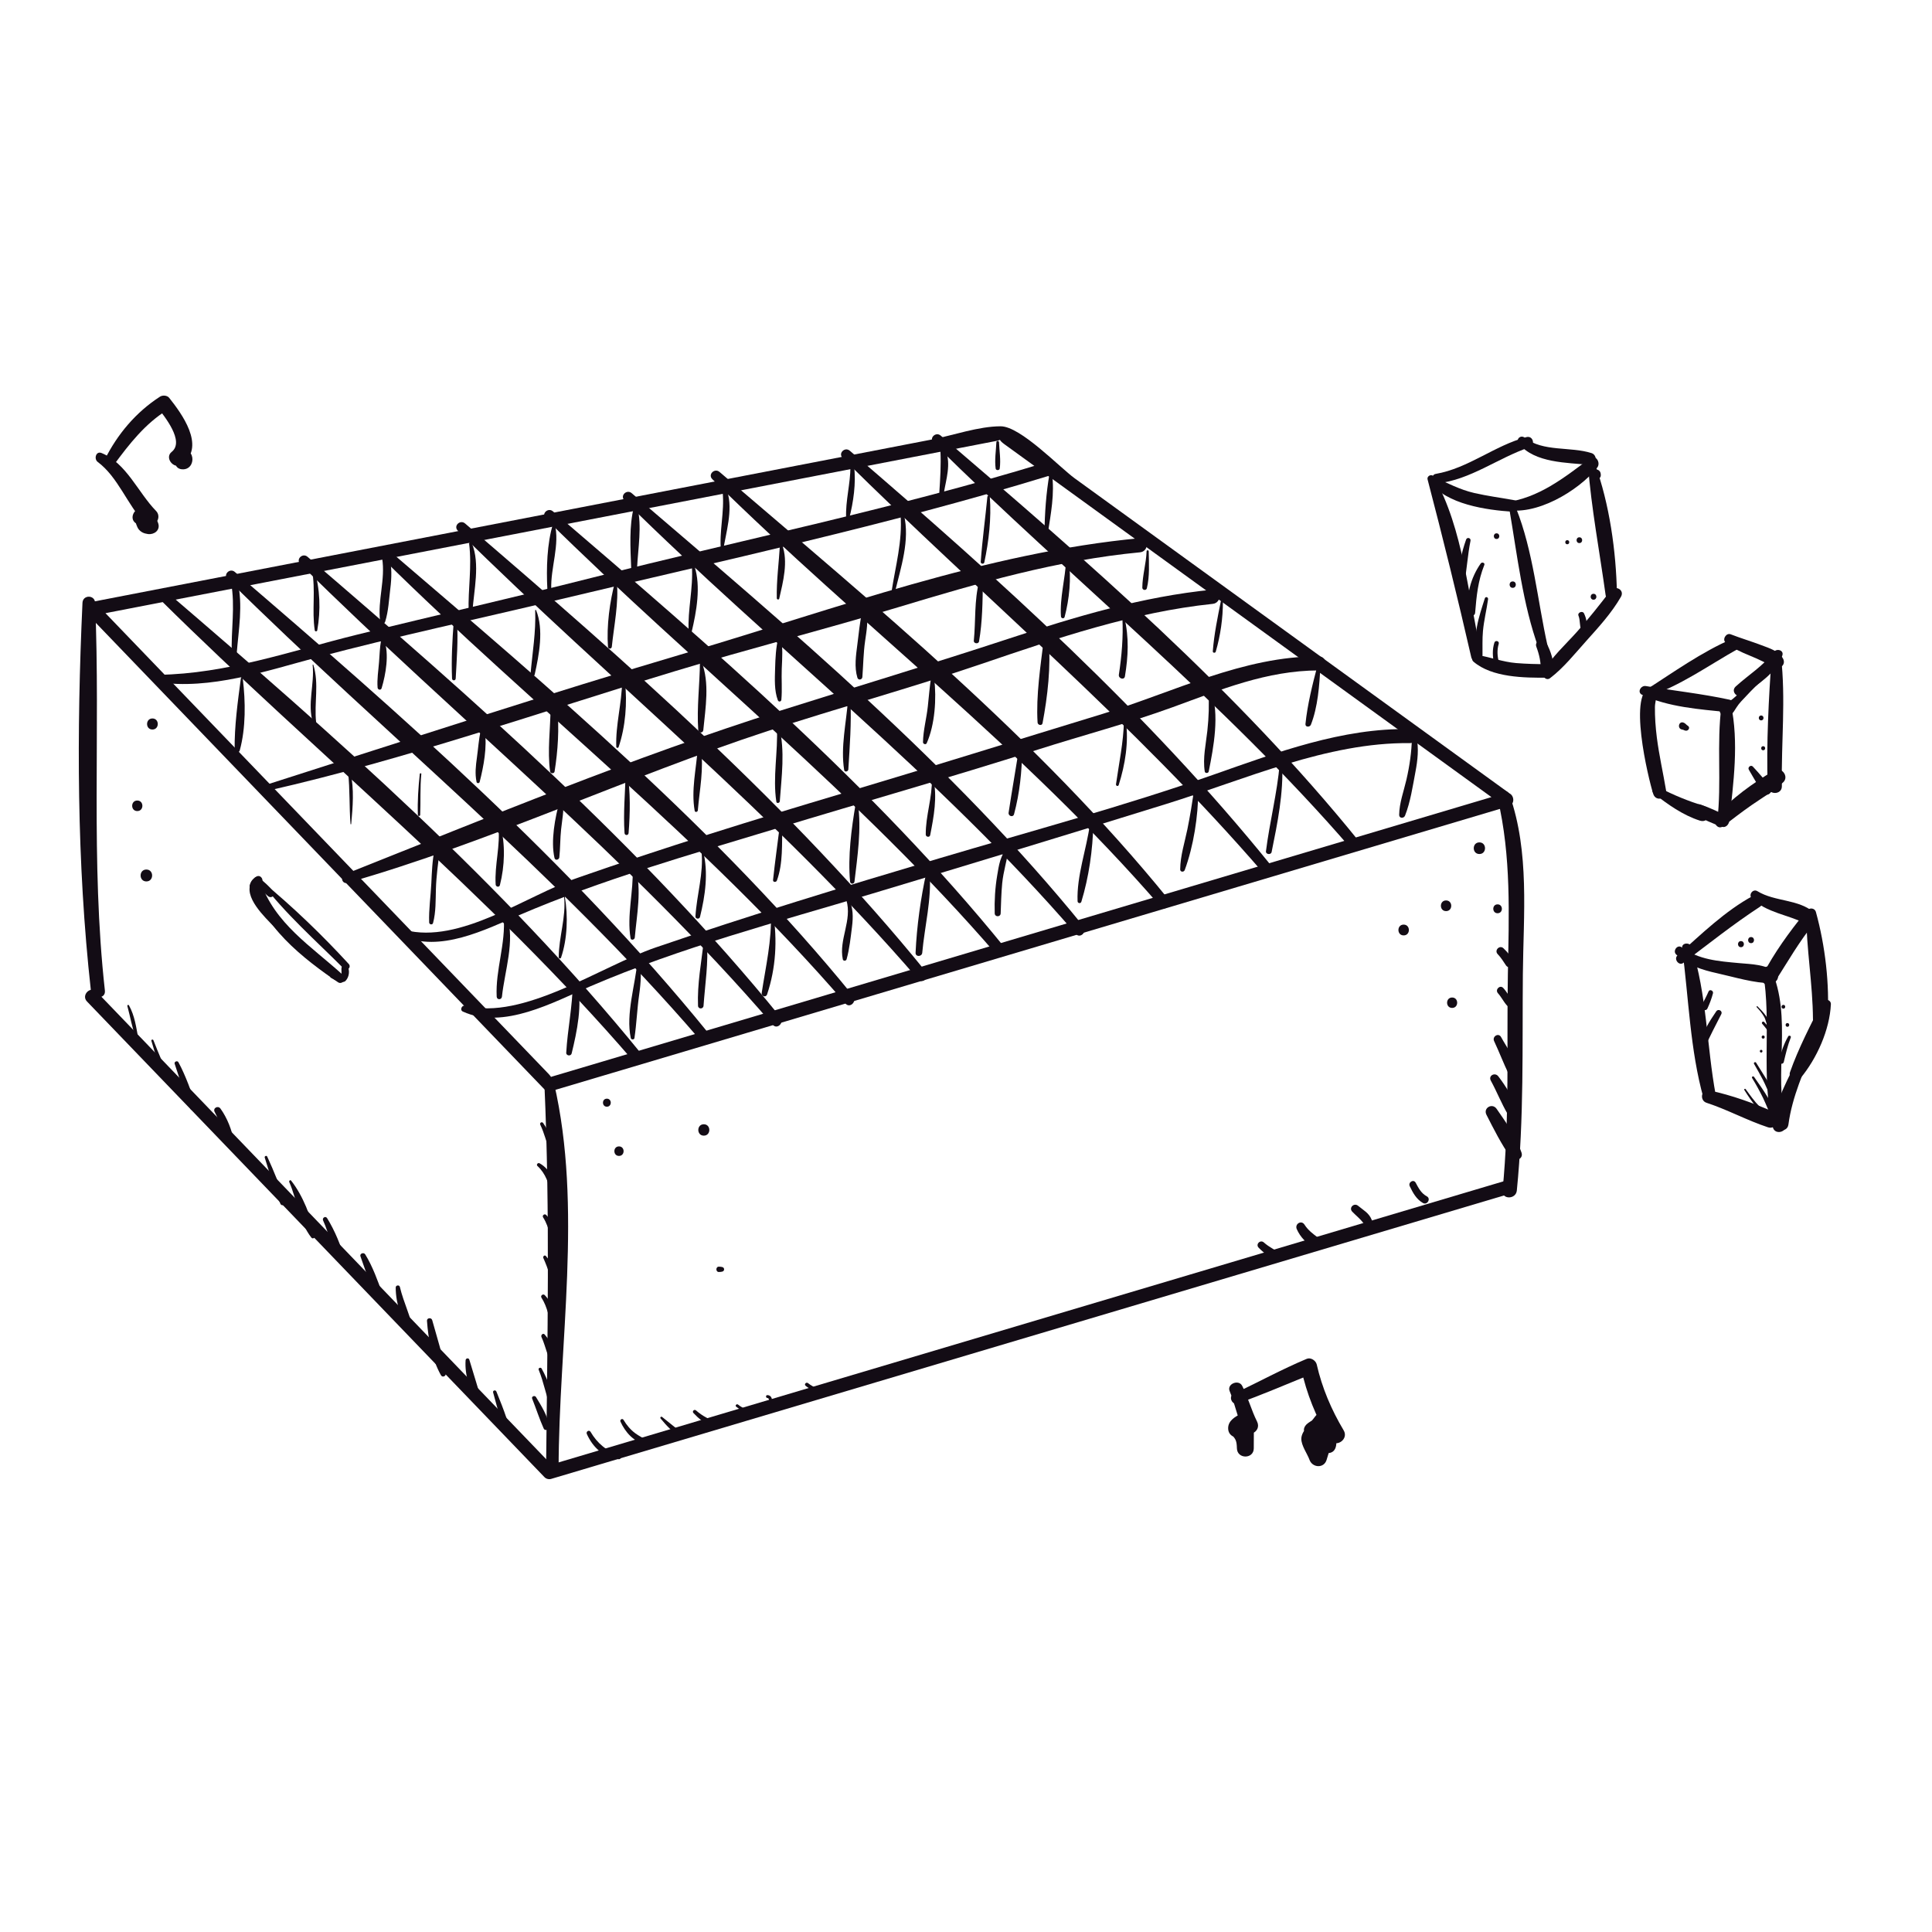 <?xml version="1.0" encoding="utf-8"?>
<!-- Generator: Adobe Illustrator 16.0.0, SVG Export Plug-In . SVG Version: 6.00 Build 0)  -->
<!DOCTYPE svg PUBLIC "-//W3C//DTD SVG 1.1//EN" "http://www.w3.org/Graphics/SVG/1.1/DTD/svg11.dtd">
<svg version="1.1" xmlns="http://www.w3.org/2000/svg" xmlns:xlink="http://www.w3.org/1999/xlink" x="0px" y="0px" width="200px"
	 height="200px" viewBox="0 0 200 200" enable-background="new 0 0 200 200" xml:space="preserve">
<g id="Layer_1">
</g>
<g id="Livello_1_copia">
	<g>
		<g>
			<path fill="#130C15" d="M11.785,48.129c1.598-2.166,3.246-4.286,5.569-5.713c-0.357-0.094-0.715-0.188-1.072-0.281
				c0.724,0.955,2.868,3.546,1.487,4.647c-0.697,0.556,0.061,1.627,0.828,1.422c0.099-0.027,0.197-0.054,0.295-0.081
				c-0.2-0.2-0.399-0.399-0.599-0.599c-0.269-0.85-0.152,0.568-0.18,0.329c0.049,0.42,0.296,0.695,0.729,0.729
				c1.538,0.121,1.536-2.662-0.697-2.02c0.276,0.474,0.552,0.948,0.828,1.422c2.263-1.873-0.154-5.155-1.459-6.8
				c-0.209-0.263-0.68-0.296-0.95-0.123c-2.484,1.605-4.405,3.878-5.72,6.516C10.523,48.219,11.372,48.689,11.785,48.129
				L11.785,48.129z"/>
		</g>
	</g>
	<g>
		<g>
			<path fill="#130C15" d="M10.117,47.821c2.094,1.562,3.054,4.396,4.821,6.287c0.203-0.489,0.405-0.979,0.608-1.468
				c-0.313-0.003-0.626-0.007-0.94-0.01c-0.708-0.007-1.222,0.99-0.615,1.485c0.018,0.014,0.688,0.475,0.711,0.558
				c0.359-0.358,0.718-0.717,1.076-1.076c-0.024,0.197-0.048,0.187-0.07-0.033c-0.038-0.17-0.109-0.325-0.212-0.464
				c-0.26-0.35-0.556-0.464-0.985-0.401c-0.04,0.006-0.081,0.012-0.121,0.018c-0.6,0.088-0.783,0.981-0.358,1.356
				c-0.005-0.004,0.176,0.521,0.279,0.663c0.254,0.348,0.585,0.492,1.002,0.548c0.625,0.085,1.283-0.368,1.076-1.076
				c-0.206-0.705-0.614-0.881-1.168-1.324c-0.205,0.495-0.41,0.99-0.615,1.485c0.313-0.003,0.626-0.007,0.94-0.01
				c0.753-0.008,1.134-0.929,0.608-1.468c-1.875-1.921-3.053-4.939-5.647-5.996C9.932,46.662,9.698,47.508,10.117,47.821
				L10.117,47.821z"/>
		</g>
	</g>
	<g>
		<g>
			<path fill="#130C15" d="M128.123,145.289c2.567-0.908,5.072-2.007,7.602-3.019c-0.342-0.194-0.684-0.389-1.025-0.582
				c0.552,2.602,1.55,4.977,2.854,7.286c0.469-0.361,0.937-0.723,1.405-1.084c-0.464-0.478-0.931-0.951-1.4-1.423
				c-0.438-0.44-1.101-0.292-1.43,0.184c-0.406,0.588-1.413,1.484-1.417,2.287c-0.003,0.721,0.611,1.532,0.846,2.18
				c0.302,0.837,1.504,0.915,1.773,0c0.446-1.509,0.774-2.146,0.479-3.783c-0.091-0.501-0.687-0.77-1.141-0.648
				c-0.515,0.138-0.79,0.312-1.223,0.604c-0.249,0.168-0.503,0.475-0.461,0.802c0.265,2.066,3.841,3.697,3.299,0.652
				c-0.055-0.311-0.36-0.574-0.652-0.652c-0.69-0.187-1.763-0.473-2.224,0.314c-0.412,0.703,0.01,1.393,0.627,1.758
				c0.578,0.343,1.442-0.229,1.191-0.917c-0.059-0.304-0.1-0.346-0.122-0.125c-0.216,0.216-0.433,0.432-0.648,0.647
				c0.227,0.041,0.453,0.082,0.68,0.123c-0.218-0.217-0.436-0.435-0.652-0.652c-0.289-1.593,1.692,0.221,0.655-0.885
				c-0.113-0.12-0.355-0.725-0.294-0.264c-0.154,0.268-0.308,0.535-0.461,0.803c0.281-0.191,0.387-0.313,0.777-0.42
				c-0.38-0.216-0.76-0.432-1.141-0.648c0.232,1.252-0.127,1.645-0.463,2.803c0.591,0,1.183,0,1.773,0
				c-0.222-0.608-0.456-1.197-0.775-1.761c0.164,0.29-0.246,0.602,0.198,0.021c0.331-0.431,0.641-0.871,0.947-1.319
				c-0.477,0.061-0.953,0.122-1.43,0.184c0.471,0.47,0.944,0.938,1.422,1.401c0.726,0.702,1.933-0.199,1.405-1.084
				c-1.28-2.15-2.234-4.384-2.791-6.827c-0.092-0.401-0.618-0.752-1.025-0.582c-2.583,1.08-5.045,2.438-7.582,3.622
				C127.136,144.549,127.538,145.496,128.123,145.289L128.123,145.289z"/>
		</g>
	</g>
	<g>
		<g>
			<path fill="#130C15" d="M127.293,144.008c0.547,1.303,0.802,2.703,1.358,4.004c0.17-0.418,0.34-0.835,0.51-1.253
				c-0.502,0.184-1.405,0.295-1.702,0.806c-0.209,0.362-0.114,0.741,0.136,1.047c0.321,0.394,0.43,0.55,0.449,1.322
				c0.028,1.124,1.741,1.128,1.746,0c0.004-0.94,0.002-1.882,0.013-2.822c0.008-0.701-0.75-1.063-1.333-0.765
				c-0.623,0.319-1.335,0.719-1.333,1.51c0.003,1.024,1.257,1.16,1.981,0.928c0.762-0.244,0.68-1.189,0-1.463
				c-0.081-0.032-0.776-0.428-0.446-0.101c0.088,0.212,0.176,0.424,0.264,0.636c0.012,0.478,0.023,0.239,0.429,0.02
				c-0.444-0.255-0.889-0.51-1.333-0.765c0.011,0.94,0.009,1.882,0.013,2.822c0.582,0,1.164,0,1.746,0
				c-0.023-0.674-0.111-1.286-0.4-1.898c-0.083-0.174-0.229-0.338-0.359-0.476c-0.081-0.086-0.453-0.454-0.216-0.169
				c0.046,0.349,0.091,0.697,0.136,1.046c-0.215,0.378-0.639,0.417-0.209,0.288c0.298-0.089,0.586-0.203,0.873-0.321
				c0.526-0.218,0.778-0.717,0.51-1.253c-0.598-1.192-0.929-2.499-1.535-3.688C128.228,142.754,126.98,143.264,127.293,144.008
				L127.293,144.008z"/>
		</g>
	</g>
	<g>
		<g>
			<g>
				<path fill="#130C15" d="M155.781,82.104c-23.32,6.938-46.641,13.875-69.962,20.812c-9.572,2.847-19.144,5.694-28.715,8.542
					c-0.668,0.198,0.601,0.662-0.366-0.342c-1.345-1.399-2.691-2.798-4.037-4.197c-4.852-5.045-9.704-10.09-14.556-15.135
					c-9.379-9.752-18.758-19.504-28.138-29.256c-0.104,0.395-0.208,0.79-0.312,1.184c24.367-4.711,48.735-9.422,73.102-14.133
					c5.501-1.064,11.002-2.127,16.503-3.191c1.278-0.247,2.558-0.495,3.836-0.742c1.027-0.199-0.241-0.443,0.863,0.357
					c10.593,7.676,21.187,15.351,31.78,23.027c6.61,4.79,13.222,9.579,19.832,14.369c0.741,0.538,1.447-0.693,0.715-1.224
					c-8.996-6.519-17.993-13.037-26.989-19.555c-6.028-4.368-12.058-8.736-18.086-13.104c-1.547-1.121-5.605-5.386-7.658-5.386
					c-2.302,0-4.915,0.939-7.158,1.373c-6.099,1.179-12.199,2.358-18.299,3.538c-15.666,3.028-31.331,6.057-46.997,9.086
					c-7.274,1.406-14.548,2.812-21.822,4.219c-0.543,0.104-0.658,0.825-0.312,1.184c15.786,16.414,31.571,32.827,47.357,49.24
					c0.171,0.179,0.452,0.253,0.689,0.183c33.035-9.827,66.071-19.654,99.106-29.481C157.032,83.211,156.659,81.843,155.781,82.104z
					"/>
			</g>
		</g>
		<g>
			<g>
				<path fill="#130C15" d="M155.781,122.249c-23.32,6.938-46.641,13.874-69.962,20.812c-9.572,2.847-19.144,5.694-28.715,8.542
					c-0.668,0.198,0.601,0.662-0.366-0.342c-1.345-1.399-2.691-2.798-4.037-4.197c-4.852-5.045-9.704-10.09-14.556-15.136
					c-9.379-9.752-18.758-19.504-28.138-29.256c-0.634-0.66-1.635,0.344-1.002,1.002c15.786,16.413,31.571,32.827,47.357,49.24
					c0.171,0.179,0.452,0.253,0.689,0.183c33.035-9.827,66.071-19.654,99.106-29.48
					C157.032,123.356,156.659,121.988,155.781,122.249L155.781,122.249z"/>
			</g>
		</g>
		<g>
			<g>
				<path fill="#130C15" d="M8.538,62.403C7.928,75.7,7.939,89.309,9.409,102.547c0.102,0.919,1.554,0.929,1.45,0
					c-1.492-13.394-0.451-26.73-1.011-40.144C9.813,61.557,8.576,61.559,8.538,62.403L8.538,62.403z"/>
			</g>
		</g>
		<g>
			<g>
				<path fill="#130C15" d="M56.358,112.27c0.594,13.336,0.302,26.483,0.171,39.83c-0.008,0.837,1.297,0.837,1.298,0
					c0.009-13.058,2.501-27.11-0.475-39.965C57.223,111.58,56.333,111.698,56.358,112.27L56.358,112.27z"/>
			</g>
		</g>
		<g>
			<g>
				<path fill="#130C15" d="M155.036,82.645c1.421,6.031,1.167,12.061,1.058,18.205c-0.134,7.519,0.191,14.88-0.55,22.396
					c-0.094,0.948,1.383,0.938,1.477,0c0.75-7.503,0.557-14.88,0.625-22.396c0.057-6.164,0.709-12.623-1.371-18.547
					C156.002,81.527,154.845,81.832,155.036,82.645L155.036,82.645z"/>
			</g>
		</g>
		<g>
			<g>
				<path fill="#130C15" d="M16.659,62.149c16.229,16.052,33.967,30.322,48.904,47.692c0.475,0.552,1.238-0.24,0.791-0.791
					c-14.256-17.546-31.82-32.964-48.947-47.649C16.896,60.962,16.167,61.664,16.659,62.149L16.659,62.149z"/>
			</g>
		</g>
		<g>
			<g>
				<path fill="#130C15" d="M23.56,59.954c16.229,16.052,33.966,30.322,48.903,47.691c0.475,0.552,1.238-0.24,0.791-0.791
					c-14.256-17.545-31.82-32.963-48.946-47.648C23.796,58.767,23.068,59.468,23.56,59.954L23.56,59.954z"/>
			</g>
		</g>
		<g>
			<g>
				<path fill="#130C15" d="M31.086,58.386c16.229,16.052,33.967,30.323,48.904,47.693c0.475,0.552,1.238-0.24,0.791-0.791
					c-14.256-17.547-31.82-32.964-48.947-47.65C31.322,57.198,30.594,57.9,31.086,58.386L31.086,58.386z"/>
			</g>
		</g>
		<g>
			<g>
				<path fill="#130C15" d="M39.554,57.758c15.826,15.631,33.383,29.205,47.963,46.125c0.476,0.552,1.238-0.24,0.791-0.791
					C74.405,85.979,57.002,71.313,40.302,57.01C39.79,56.571,39.062,57.272,39.554,57.758L39.554,57.758z"/>
			</g>
		</g>
		<g>
			<g>
				<path fill="#130C15" d="M47.395,54.937c15.817,15.637,33.085,29.518,47.649,46.437c0.476,0.553,1.238-0.239,0.791-0.791
					C81.948,83.471,64.837,68.501,48.143,54.188C47.631,53.75,46.903,54.451,47.395,54.937L47.395,54.937z"/>
			</g>
		</g>
		<g>
			<g>
				<path fill="#130C15" d="M56.49,53.682c15.461,15.271,32.462,28.658,46.708,45.183c0.476,0.552,1.237-0.24,0.791-0.791
					c-13.572-16.731-30.434-31.157-46.751-45.14C56.726,52.495,55.998,53.197,56.49,53.682L56.49,53.682z"/>
			</g>
		</g>
		<g>
			<g>
				<path fill="#130C15" d="M64.644,51.8c15.415,15.217,32.501,28.399,46.709,44.87c0.477,0.552,1.237-0.24,0.791-0.791
					C98.61,79.201,81.661,64.982,65.392,51.052C64.88,50.613,64.152,51.314,64.644,51.8L64.644,51.8z"/>
			</g>
		</g>
		<g>
			<g>
				<path fill="#130C15" d="M73.739,49.604c15.27,15.054,32.315,27.943,46.395,44.243c0.477,0.552,1.237-0.24,0.791-0.791
					c-13.406-16.517-30.33-30.408-46.438-44.2C73.976,48.417,73.247,49.12,73.739,49.604L73.739,49.604z"/>
			</g>
		</g>
		<g>
			<g>
				<path fill="#130C15" d="M87.226,47.409c14.562,14.416,30.146,27.415,43.572,42.989c0.477,0.552,1.235-0.24,0.791-0.791
					c-12.761-15.807-28.219-29.751-43.615-42.946C87.462,46.222,86.734,46.923,87.226,47.409L87.226,47.409z"/>
			</g>
		</g>
		<g>
			<g>
				<path fill="#130C15" d="M96.634,45.841c14.358,14.206,30.005,26.696,43.259,42.047c0.477,0.552,1.236-0.24,0.791-0.791
					c-12.59-15.589-28.114-29.012-43.302-42.004C96.87,44.655,96.142,45.355,96.634,45.841L96.634,45.841z"/>
			</g>
		</g>
		<g>
			<g>
				<path fill="#130C15" d="M16.304,70.616c5.505,0.82,11.185-1.147,16.447-2.543c8.313-2.206,16.74-3.999,25.105-5.998
					c16.891-4.037,34.02-7.705,50.631-12.79c0.871-0.267,0.499-1.635-0.377-1.366c-15.432,4.723-31.299,7.953-46.936,11.917
					c-8.059,2.042-16.168,3.877-24.238,5.871c-6.786,1.677-13.476,4.047-20.529,4.15C15.985,69.863,15.86,70.55,16.304,70.616
					L16.304,70.616z"/>
			</g>
		</g>
		<g>
			<g>
				<path fill="#130C15" d="M27.782,81.842c14.301-3.261,28.087-8.114,42.104-12.365c7.689-2.332,15.475-4.31,23.167-6.637
					c8.195-2.479,16.412-4.853,24.968-5.666c0.931-0.088,0.94-1.552,0-1.464c-15.829,1.478-31.565,7.319-46.752,11.809
					c-14.608,4.319-29.144,9.07-43.656,13.705C27.219,81.351,27.379,81.934,27.782,81.842L27.782,81.842z"/>
			</g>
		</g>
		<g>
			<g>
				<path fill="#130C15" d="M35.974,91.389C50.726,87.172,64.859,80.472,79.46,75.68c7.344-2.411,14.791-4.45,22.111-6.94
					c7.826-2.663,15.713-5.363,23.977-6.229c0.932-0.098,0.946-1.563,0-1.471c-7.278,0.711-14.232,2.807-21.154,5.084
					c-7.812,2.57-15.672,4.93-23.512,7.41C65.511,78.396,50.69,84.543,35.728,90.496C35.187,90.711,35.386,91.557,35.974,91.389
					L35.974,91.389z"/>
			</g>
		</g>
		<g>
			<g>
				<path fill="#130C15" d="M41.641,96.876c3.846,1.775,8.584-0.629,12.122-2.149c8.561-3.68,17.636-6.233,26.542-8.939
					c9.049-2.75,18.147-5.324,27.159-8.197c4.632-1.477,9.377-2.724,13.942-4.386c4.977-1.812,9.725-3.793,15.118-3.804
					c0.936-0.002,0.936-1.444,0-1.45c-7.767-0.054-15.098,3.729-22.408,5.958c-8.966,2.734-17.901,5.538-26.885,8.215
					c-9.209,2.744-18.395,5.589-27.468,8.757c-5.276,1.842-12.174,6.893-17.865,5.388C41.543,96.173,41.29,96.714,41.641,96.876
					L41.641,96.876z"/>
			</g>
		</g>
		<g>
			<g>
				<path fill="#130C15" d="M47.914,104.717c4.188,1.919,9.382-0.974,13.209-2.619c9.338-4.016,19.397-6.658,29.12-9.575
					c10.2-3.061,20.378-6.155,30.548-9.316c8.04-2.499,16.601-6.375,25.142-6.279c0.937,0.011,0.934-1.432,0-1.45
					c-6.958-0.138-13.798,2.428-20.272,4.702c-9.336,3.28-19.006,5.874-28.491,8.692c-9.815,2.916-19.616,5.893-29.303,9.212
					c-5.631,1.93-13.739,7.615-19.695,6.023C47.816,104.013,47.562,104.556,47.914,104.717L47.914,104.717z"/>
			</g>
		</g>
		<g>
			<g>
				<path fill="#130C15" d="M23.914,60.299c0.467,2.491-0.021,4.936,0.084,7.436c0.014,0.324,0.474,0.318,0.498,0
					c0.197-2.542,0.686-5.102,0.084-7.62C24.475,59.678,23.833,59.867,23.914,60.299L23.914,60.299z"/>
			</g>
		</g>
		<g>
			<g>
				<path fill="#130C15" d="M32.286,58.984c0.421,2.098-0.024,4.198,0.3,6.277c0.02,0.129,0.233,0.126,0.256,0
					c0.369-2.069,0.302-4.334-0.326-6.34C32.47,58.772,32.256,58.833,32.286,58.984L32.286,58.984z"/>
			</g>
		</g>
		<g>
			<g>
				<path fill="#130C15" d="M39.56,57.801c0.355,2.186-0.484,4.346-0.214,6.483c0.037,0.291,0.432,0.379,0.528,0.071
					c0.339-1.078,0.392-2.299,0.532-3.423c0.14-1.12,0.173-2.237-0.11-3.335C40.171,57.111,39.482,57.325,39.56,57.801L39.56,57.801
					z"/>
			</g>
		</g>
		<g>
			<g>
				<path fill="#130C15" d="M48.564,56.287c0.303,2.392-0.125,4.671-0.05,7.056c0.008,0.254,0.375,0.251,0.392,0
					c0.143-2.216,0.819-4.971-0.055-7.095C48.794,56.111,48.541,56.109,48.564,56.287L48.564,56.287z"/>
			</g>
		</g>
		<g>
			<g>
				<path fill="#130C15" d="M57.248,54.225c-0.63,2.05-0.697,4.638-0.586,6.767c0.014,0.26,0.417,0.262,0.405,0
					c-0.092-2.187,0.919-4.639,0.354-6.767C57.397,54.137,57.273,54.142,57.248,54.225L57.248,54.225z"/>
			</g>
		</g>
		<g>
			<g>
				<path fill="#130C15" d="M65.625,52.476c-0.515,1.965-0.36,4.303-0.286,6.32c0.015,0.395,0.593,0.393,0.611,0
					c0.095-2.018,0.522-4.345,0.027-6.32C65.934,52.299,65.671,52.302,65.625,52.476L65.625,52.476z"/>
			</g>
		</g>
		<g>
			<g>
				<path fill="#130C15" d="M74.809,50.956c0.206,2.053-0.385,4.095-0.171,6.116c0.011,0.106,0.183,0.151,0.202,0.027
					c0.301-1.946,1.06-4.27,0.452-6.208C75.212,50.637,74.78,50.669,74.809,50.956L74.809,50.956z"/>
			</g>
		</g>
		<g>
			<g>
				<path fill="#130C15" d="M88.037,48.289c0.006,1.78-0.528,3.57-0.444,5.333c0.008,0.179,0.272,0.227,0.319,0.043
					c0.428-1.663,0.722-3.664,0.503-5.376C88.386,48.054,88.037,48.038,88.037,48.289L88.037,48.289z"/>
			</g>
		</g>
		<g>
			<g>
				<path fill="#130C15" d="M97.356,46.722c0.065,1.412-0.021,2.825-0.117,4.234c-0.018,0.268,0.426,0.33,0.47,0.063
					c0.238-1.426,0.751-2.956,0.196-4.372C97.797,46.373,97.341,46.384,97.356,46.722L97.356,46.722z"/>
			</g>
		</g>
		<g>
			<g>
				<path fill="#130C15" d="M103.145,45.78c-0.04,0.9-0.197,1.828-0.075,2.725c0.028,0.21,0.394,0.21,0.422,0
					c0.122-0.897-0.035-1.824-0.075-2.725C103.409,45.604,103.151,45.604,103.145,45.78L103.145,45.78z"/>
			</g>
		</g>
		<g>
			<g>
				<path fill="#130C15" d="M32.365,68.832c0.208,2.003-0.573,4.02,0.029,6.004c0.054,0.176,0.355,0.151,0.333-0.045
					c-0.225-2.029,0.328-3.987-0.291-5.969C32.425,68.784,32.36,68.789,32.365,68.832L32.365,68.832z"/>
			</g>
		</g>
		<g>
			<g>
				<path fill="#130C15" d="M39.451,66.278c-0.135,0.749-0.157,1.49-0.212,2.249c-0.064,0.876-0.223,1.78-0.15,2.658
					c0.019,0.234,0.346,0.295,0.417,0.057c0.43-1.433,0.8-3.533,0.272-4.963C39.726,66.136,39.483,66.097,39.451,66.278
					L39.451,66.278z"/>
			</g>
		</g>
		<g>
			<g>
				<path fill="#130C15" d="M46.976,64.284c-0.154,1.972-0.263,3.982-0.181,5.959c0.01,0.245,0.366,0.244,0.379,0
					c0.105-1.976,0.266-3.983,0.134-5.959C47.293,64.069,46.992,64.071,46.976,64.284L46.976,64.284z"/>
			</g>
		</g>
		<g>
			<g>
				<path fill="#130C15" d="M55.402,63.187c0.086,2.246-0.286,4.364-0.482,6.586c-0.022,0.248,0.377,0.297,0.431,0.058
					c0.456-2.046,0.955-4.663,0.149-6.658C55.48,63.125,55.4,63.126,55.402,63.187L55.402,63.187z"/>
			</g>
		</g>
		<g>
			<g>
				<path fill="#130C15" d="M63.68,60.184c-0.564,2.08-0.898,4.622-0.743,6.767c0.019,0.259,0.373,0.254,0.398,0
					c0.22-2.165,0.74-4.578,0.515-6.744C63.84,60.114,63.707,60.084,63.68,60.184L63.68,60.184z"/>
			</g>
		</g>
		<g>
			<g>
				<path fill="#130C15" d="M71.625,58.64c0.152,2.257-0.459,4.514-0.334,6.743c0.01,0.17,0.264,0.22,0.307,0.042
					c0.499-2.097,0.98-4.73,0.295-6.82C71.847,58.463,71.614,58.48,71.625,58.64L71.625,58.64z"/>
			</g>
		</g>
		<g>
			<g>
				<path fill="#130C15" d="M80.737,56.443c-0.107,1.806-0.365,3.685-0.324,5.489c0.003,0.143,0.221,0.181,0.254,0.035
					c0.394-1.732,0.95-3.831,0.304-5.556C80.925,56.286,80.745,56.305,80.737,56.443L80.737,56.443z"/>
			</g>
		</g>
		<g>
			<g>
				<path fill="#130C15" d="M93.225,53.308c0.209,2.706-0.527,5.303-0.934,7.95c-0.034,0.219,0.286,0.319,0.34,0.094
					c0.614-2.584,1.594-5.431,0.94-8.09C93.524,53.071,93.209,53.108,93.225,53.308L93.225,53.308z"/>
			</g>
		</g>
		<g>
			<g>
				<path fill="#130C15" d="M102.214,51.426c-0.218,2.242-0.53,4.498-0.69,6.742c-0.015,0.213,0.328,0.258,0.372,0.05
					c0.465-2.178,0.742-4.571,0.57-6.792C102.453,51.262,102.229,51.265,102.214,51.426L102.214,51.426z"/>
			</g>
		</g>
		<g>
			<g>
				<path fill="#130C15" d="M108.645,49.039c-0.35,1.992-0.499,4.131-0.52,6.15c-0.002,0.19,0.309,0.242,0.34,0.046
					c0.31-1.994,0.735-4.185,0.43-6.196C108.875,48.913,108.666,48.916,108.645,49.039L108.645,49.039z"/>
			</g>
		</g>
		<g>
			<g>
				<path fill="#130C15" d="M36.035,79.965c0.199,1.768,0.11,3.559,0.25,5.332c0.004,0.047,0.069,0.047,0.073,0
					c0.165-1.817,0.314-3.565-0.069-5.366C36.259,79.79,36.018,79.819,36.035,79.965L36.035,79.965z"/>
			</g>
		</g>
		<g>
			<g>
				<path fill="#130C15" d="M24.931,70.244c-0.319,2.389-0.672,4.96-0.64,7.369c0.004,0.303,0.448,0.367,0.528,0.072
					c0.636-2.322,0.605-5.07,0.311-7.441C25.114,70.115,24.948,70.116,24.931,70.244L24.931,70.244z"/>
			</g>
		</g>
		<g>
			<g>
				<path fill="#130C15" d="M49.749,75.672c-0.192,0.904-0.252,1.839-0.379,2.754c-0.118,0.851-0.217,1.679-0.036,2.524
					c0.035,0.163,0.281,0.155,0.32,0c0.403-1.576,0.799-3.667,0.524-5.279C50.141,75.455,49.793,75.464,49.749,75.672L49.749,75.672
					z"/>
			</g>
		</g>
		<g>
			<g>
				<path fill="#130C15" d="M43.456,80.123c-0.15,1.388-0.251,2.837-0.197,4.233c0.006,0.154,0.233,0.154,0.239,0
					c0.056-1.415-0.021-2.817,0.117-4.233C43.625,80.021,43.466,80.022,43.456,80.123L43.456,80.123z"/>
			</g>
		</g>
		<g>
			<g>
				<path fill="#130C15" d="M56.999,73.223c-0.017,2.167-0.35,4.508-0.051,6.65c0.032,0.231,0.425,0.228,0.461,0
					c0.338-2.106,0.513-4.53,0.261-6.65C57.62,72.805,57.002,72.779,56.999,73.223L56.999,73.223z"/>
			</g>
		</g>
		<g>
			<g>
				<path fill="#130C15" d="M64.398,70.556c-0.026,2.251-0.685,4.506-0.601,6.744c0.005,0.142,0.197,0.164,0.242,0.033
					c0.713-2.089,0.909-4.597,0.658-6.776C64.675,70.369,64.4,70.359,64.398,70.556L64.398,70.556z"/>
			</g>
		</g>
		<g>
			<g>
				<path fill="#130C15" d="M72.458,68.518c-0.016,2.334-0.341,4.729-0.176,7.057c0.024,0.341,0.492,0.335,0.524,0
					c0.225-2.302,0.677-4.875-0.179-7.08C72.594,68.407,72.459,68.415,72.458,68.518L72.458,68.518z"/>
			</g>
		</g>
		<g>
			<g>
				<path fill="#130C15" d="M80.581,65.977c-0.266,1.063-0.313,2.154-0.343,3.247c-0.03,1.08-0.096,2.237,0.283,3.264
					c0.074,0.201,0.346,0.162,0.365-0.049c0.098-1.062-0.004-2.146,0.041-3.214c0.046-1.094,0.138-2.172-0.108-3.247
					C80.791,65.858,80.61,65.861,80.581,65.977L80.581,65.977z"/>
			</g>
		</g>
		<g>
			<g>
				<path fill="#130C15" d="M89.253,63.281c-0.246,1.126-0.355,2.291-0.5,3.434c-0.144,1.134-0.33,2.329,0.004,3.441
					c0.088,0.293,0.493,0.221,0.515-0.07c0.097-1.264,0.103-2.493,0.288-3.758c0.15-1.024,0.321-2.016,0.148-3.047
					C89.669,63.049,89.301,63.061,89.253,63.281L89.253,63.281z"/>
			</g>
		</g>
		<g>
			<g>
				<path fill="#130C15" d="M101.37,60.156c-0.532,2.013-0.353,4.11-0.561,6.167c-0.031,0.309,0.488,0.378,0.541,0.073
					c0.354-2.038,0.368-4.126,0.397-6.189C101.752,59.989,101.426,59.945,101.37,60.156L101.37,60.156z"/>
			</g>
		</g>
		<g>
			<g>
				<path fill="#130C15" d="M110.364,58.012c-0.094,1.899-0.668,3.915-0.533,5.802c0.015,0.21,0.32,0.271,0.378,0.051
					c0.478-1.799,0.723-4.048,0.41-5.888C110.594,57.827,110.371,57.873,110.364,58.012L110.364,58.012z"/>
			</g>
		</g>
		<g>
			<g>
				<path fill="#130C15" d="M118.695,57.071c-0.045,1.266-0.434,2.5-0.443,3.763c-0.002,0.269,0.405,0.328,0.47,0.063
					c0.302-1.235,0.214-2.565,0.192-3.827C118.912,56.93,118.7,56.93,118.695,57.071L118.695,57.071z"/>
			</g>
		</g>
		<g>
			<g>
				<path fill="#130C15" d="M44.997,87.891c-0.25,1.186-0.289,2.339-0.346,3.546c-0.064,1.346-0.273,2.708-0.225,4.053
					c0.008,0.229,0.344,0.285,0.405,0.055c0.303-1.149,0.26-2.346,0.295-3.529c0.041-1.356,0.233-2.708,0.406-4.053
					C45.571,87.658,45.06,87.593,44.997,87.891L44.997,87.891z"/>
			</g>
		</g>
		<g>
			<g>
				<path fill="#130C15" d="M51.583,85.455c0.248,2.068-0.403,4.076-0.272,6.116c0.016,0.243,0.373,0.312,0.438,0.059
					c0.5-1.964,0.589-4.246,0.044-6.203C51.76,85.314,51.568,85.333,51.583,85.455L51.583,85.455z"/>
			</g>
		</g>
		<g>
			<g>
				<path fill="#130C15" d="M57.939,82.895c-0.481,1.723-0.94,4.16-0.538,5.919c0.069,0.302,0.474,0.201,0.502-0.068
					c0.101-0.963,0.079-1.935,0.184-2.901c0.105-0.965,0.299-1.928,0.216-2.901C58.287,82.742,57.998,82.683,57.939,82.895
					L57.939,82.895z"/>
			</g>
		</g>
		<g>
			<g>
				<path fill="#130C15" d="M64.769,79.965c-0.049,2.074-0.261,4.204-0.117,6.273c0.019,0.271,0.397,0.269,0.419,0
					c0.163-2.063,0.201-4.25-0.12-6.298C64.934,79.833,64.771,79.864,64.769,79.965L64.769,79.965z"/>
			</g>
		</g>
		<g>
			<g>
				<path fill="#130C15" d="M72.232,77.457c-0.155,2.122-0.696,4.358-0.318,6.474c0.035,0.196,0.312,0.131,0.326-0.044
					c0.175-2.123,0.655-4.354,0.298-6.471C72.508,77.231,72.245,77.292,72.232,77.457L72.232,77.457z"/>
			</g>
		</g>
		<g>
			<g>
				<path fill="#130C15" d="M80.423,75.261c0.131,2.56-0.446,5.193-0.057,7.731c0.033,0.215,0.345,0.145,0.359-0.048
					c0.18-2.56,0.561-5.195-0.067-7.715C80.625,75.1,80.416,75.125,80.423,75.261L80.423,75.261z"/>
			</g>
		</g>
		<g>
			<g>
				<path fill="#130C15" d="M87.786,72.438c-0.175,2.371-0.779,4.904-0.398,7.271c0.042,0.257,0.416,0.175,0.431-0.058
					c0.149-2.372,0.331-4.838,0.22-7.213C88.031,72.275,87.798,72.277,87.786,72.438L87.786,72.438z"/>
			</g>
		</g>
		<g>
			<g>
				<path fill="#130C15" d="M96.374,70.199c-0.142,0.969-0.223,1.943-0.325,2.917c-0.13,1.233-0.48,2.477-0.501,3.714
					c-0.003,0.194,0.298,0.296,0.384,0.104c0.851-1.907,1.032-4.641,0.775-6.69C96.686,70.073,96.403,69.992,96.374,70.199
					L96.374,70.199z"/>
			</g>
		</g>
		<g>
			<g>
				<path fill="#130C15" d="M108.056,66.167c-0.34,2.763-0.816,5.847-0.647,8.625c0.018,0.281,0.458,0.375,0.516,0.07
					c0.514-2.728,0.894-5.929,0.616-8.694C108.509,65.852,108.094,65.857,108.056,66.167L108.056,66.167z"/>
			</g>
		</g>
		<g>
			<g>
				<path fill="#130C15" d="M116.189,63.971c0.104,1.956-0.073,3.938-0.364,5.872c-0.062,0.408,0.558,0.589,0.627,0.173
					c0.341-2.042,0.439-4.05-0.054-6.073C116.37,63.827,116.184,63.851,116.189,63.971L116.189,63.971z"/>
			</g>
		</g>
		<g>
			<g>
				<path fill="#130C15" d="M126.386,62.217c-0.344,1.704-0.706,3.469-0.838,5.204c-0.014,0.181,0.259,0.206,0.307,0.042
					c0.484-1.66,0.749-3.488,0.74-5.217C126.594,62.128,126.41,62.097,126.386,62.217L126.386,62.217z"/>
			</g>
		</g>
		<g>
			<g>
				<path fill="#130C15" d="M52.14,94.862c0.236,2.828-0.861,5.52-0.723,8.311c0.018,0.356,0.509,0.345,0.545,0
					c0.276-2.631,1.374-5.755,0.524-8.357C52.427,94.635,52.123,94.656,52.14,94.862L52.14,94.862z"/>
			</g>
		</g>
		<g>
			<g>
				<path fill="#130C15" d="M58.396,92.824c0.219,2.133-0.549,4.167-0.557,6.273c0,0.144,0.198,0.161,0.242,0.033
					c0.658-1.933,0.734-4.321,0.387-6.316C58.46,92.773,58.392,92.783,58.396,92.824L58.396,92.824z"/>
			</g>
		</g>
		<g>
			<g>
				<path fill="#130C15" d="M65.493,89.845c0.108,2.402-0.617,4.905-0.219,7.273c0.044,0.264,0.417,0.173,0.438-0.059
					c0.207-2.351,0.738-4.952,0.082-7.254C65.747,89.641,65.485,89.669,65.493,89.845L65.493,89.845z"/>
			</g>
		</g>
		<g>
			<g>
				<path fill="#130C15" d="M72.619,88.12c0.235,2.301-0.492,4.473-0.627,6.743c-0.016,0.271,0.406,0.323,0.47,0.063
					c0.542-2.199,0.892-4.609,0.32-6.828C72.759,88.009,72.609,88.025,72.619,88.12L72.619,88.12z"/>
			</g>
		</g>
		<g>
			<g>
				<path fill="#130C15" d="M80.727,85.455c-0.234,1.879-0.502,3.763-0.701,5.645c-0.025,0.242,0.325,0.254,0.398,0.054
					c0.655-1.795,0.503-3.819,0.562-5.698C80.991,85.283,80.747,85.294,80.727,85.455L80.727,85.455z"/>
			</g>
		</g>
		<g>
			<g>
				<path fill="#130C15" d="M88.575,83.226c-0.438,2.555-0.816,5.446-0.577,8.031c0.027,0.298,0.424,0.292,0.458,0
					c0.304-2.575,0.734-5.454,0.362-8.031C88.8,83.104,88.595,83.106,88.575,83.226L88.575,83.226z"/>
			</g>
		</g>
		<g>
			<g>
				<path fill="#130C15" d="M96.468,80.593c0.053,1.968-0.653,3.851-0.634,5.802c0.002,0.256,0.404,0.325,0.457,0.062
					c0.37-1.878,0.77-3.993,0.313-5.882C96.586,80.498,96.465,80.515,96.468,80.593L96.468,80.593z"/>
			</g>
		</g>
		<g>
			<g>
				<path fill="#130C15" d="M105.473,77.569c-0.345,2.185-0.732,4.367-1.062,6.554c-0.055,0.363,0.464,0.528,0.564,0.155
					c0.575-2.149,0.831-4.443,0.824-6.665C105.799,77.431,105.503,77.379,105.473,77.569L105.473,77.569z"/>
			</g>
		</g>
		<g>
			<g>
				<path fill="#130C15" d="M116.35,74.634c-0.047,2.208-0.514,4.37-0.822,6.548c-0.026,0.182,0.224,0.263,0.281,0.078
					c0.675-2.131,1.041-4.4,0.746-6.626C116.538,74.506,116.352,74.497,116.35,74.634L116.35,74.634z"/>
			</g>
		</g>
		<g>
			<g>
				<path fill="#130C15" d="M125.095,71.498c0.086,1.399,0.042,2.763-0.11,4.155c-0.152,1.384-0.486,2.824-0.269,4.212
					c0.033,0.208,0.37,0.199,0.41,0c0.511-2.521,1.144-5.935,0.243-8.405C125.318,71.321,125.085,71.332,125.095,71.498
					L125.095,71.498z"/>
			</g>
		</g>
		<g>
			<g>
				<path fill="#130C15" d="M136.371,68.947c-0.508,1.921-1.032,4.024-1.23,6c-0.034,0.347,0.453,0.351,0.562,0.076
					c0.716-1.809,0.89-4.1,0.981-6.034C136.692,68.807,136.416,68.775,136.371,68.947L136.371,68.947z"/>
			</g>
		</g>
		<g>
			<g>
				<path fill="#130C15" d="M59.293,101.763c-0.024,2.44-0.541,4.792-0.677,7.214c-0.018,0.324,0.485,0.387,0.561,0.076
					c0.552-2.263,1.14-5.051,0.579-7.353C59.693,101.438,59.296,101.5,59.293,101.763L59.293,101.763z"/>
			</g>
		</g>
		<g>
			<g>
				<path fill="#130C15" d="M65.996,99.411c-0.216,2.516-1.236,5.539-0.697,8.049c0.039,0.182,0.349,0.194,0.378,0
					c0.226-1.502,0.276-3.031,0.496-4.542c0.174-1.194,0.234-2.345,0.058-3.539C66.21,99.237,66.007,99.287,65.996,99.411
					L65.996,99.411z"/>
			</g>
		</g>
		<g>
			<g>
				<path fill="#130C15" d="M72.863,97.373c-0.259,2.214-0.694,4.51-0.604,6.743c0.015,0.371,0.546,0.365,0.571,0
					c0.155-2.223,0.533-4.518,0.338-6.743C73.151,97.174,72.886,97.178,72.863,97.373L72.863,97.373z"/>
			</g>
		</g>
		<g>
			<g>
				<path fill="#130C15" d="M79.795,94.55c0.119,2.771-0.53,5.516-0.943,8.233c-0.055,0.362,0.437,0.515,0.558,0.154
					c0.904-2.699,1.081-5.632,0.621-8.419C80.008,94.384,79.79,94.417,79.795,94.55L79.795,94.55z"/>
			</g>
		</g>
		<g>
			<g>
				<path fill="#130C15" d="M87.615,93.177c0.627,2.083-0.799,4.104-0.368,6.13c0.043,0.202,0.338,0.186,0.391,0
					c0.299-1.064,0.422-2.26,0.561-3.36c0.129-1.027,0.129-1.933-0.316-2.883C87.811,92.912,87.568,93.02,87.615,93.177
					L87.615,93.177z"/>
			</g>
		</g>
		<g>
			<g>
				<path fill="#130C15" d="M95.906,90.272c-0.597,2.696-1,5.595-1.126,8.355c-0.021,0.45,0.652,0.437,0.691,0
					c0.243-2.728,0.992-5.565,0.761-8.311C96.218,90.139,95.949,90.078,95.906,90.272L95.906,90.272z"/>
			</g>
		</g>
		<g>
			<g>
				<path fill="#130C15" d="M104.343,87.771c-0.799,0.686-0.944,1.851-1.11,2.833c-0.22,1.29-0.3,2.638-0.261,3.946
					c0.012,0.399,0.603,0.398,0.617,0c0.04-1.041,0.06-2.075,0.159-3.113c0.12-1.238,0.506-2.397,0.678-3.618
					C104.433,87.77,104.383,87.736,104.343,87.771L104.343,87.771z"/>
			</g>
		</g>
		<g>
			<g>
				<path fill="#130C15" d="M112.83,85.297c-0.35,2.614-1.383,5.354-1.28,7.998c0.009,0.225,0.325,0.271,0.392,0.053
					c0.771-2.522,1.192-5.413,1.234-8.051C113.18,85.067,112.858,85.084,112.83,85.297L112.83,85.297z"/>
			</g>
		</g>
		<g>
			<g>
				<path fill="#130C15" d="M123.612,81.79c-0.203,1.355-0.418,2.705-0.692,4.048c-0.281,1.373-0.737,2.757-0.747,4.165
					c-0.002,0.284,0.38,0.307,0.47,0.063c0.911-2.457,1.397-5.59,1.4-8.218C124.043,81.607,123.649,81.54,123.612,81.79
					L123.612,81.79z"/>
			</g>
		</g>
		<g>
			<g>
				<path fill="#130C15" d="M132.478,79.025c-0.26,3.071-1.043,6.046-1.427,9.095c-0.042,0.335,0.521,0.407,0.587,0.08
					c0.609-3.002,1.24-6.099,1.092-9.174C132.722,78.861,132.491,78.864,132.478,79.025L132.478,79.025z"/>
			</g>
		</g>
		<g>
			<g>
				<path fill="#130C15" d="M146.165,76.359c-0.039,1.491-0.239,2.907-0.575,4.361c-0.275,1.194-0.735,2.404-0.749,3.636
					c-0.005,0.373,0.483,0.389,0.606,0.082c0.566-1.416,0.799-3.065,1.084-4.562c0.223-1.172,0.36-2.406,0.104-3.58
					C146.575,76.024,146.172,76.097,146.165,76.359L146.165,76.359z"/>
			</g>
		</g>
		<g>
			<g>
				<path fill="#130C15" d="M55.088,144.786c0.408,1.02,0.742,2.08,1.19,3.082c0.158,0.354,0.628,0.08,0.577-0.243
					c-0.173-1.09-0.81-2.077-1.372-3.006C55.36,144.417,54.994,144.552,55.088,144.786L55.088,144.786z"/>
			</g>
		</g>
		<g>
			<g>
				<path fill="#130C15" d="M55.763,141.794c0.543,1.335,0.785,2.765,1.289,4.111c0.129,0.347,0.667,0.213,0.563-0.156
					c-0.391-1.399-0.838-2.81-1.549-4.083C55.977,141.505,55.691,141.617,55.763,141.794L55.763,141.794z"/>
			</g>
		</g>
		<g>
			<g>
				<path fill="#130C15" d="M56.053,138.407c0.477,1.021,0.649,2.373,1.386,3.238c0.162,0.19,0.527,0.043,0.504-0.209
					c-0.103-1.139-0.829-2.426-1.557-3.287C56.22,137.952,55.958,138.203,56.053,138.407L56.053,138.407z"/>
			</g>
		</g>
		<g>
			<g>
				<path fill="#130C15" d="M56.05,134.332c0.327,0.505,0.518,1.036,0.685,1.609c0.168,0.577,0.224,1.183,0.516,1.715
					c0.137,0.25,0.514,0.13,0.52-0.141c0.026-1.209-0.555-2.578-1.38-3.445C56.221,133.894,55.916,134.124,56.05,134.332
					L56.05,134.332z"/>
			</g>
		</g>
		<g>
			<g>
				<path fill="#130C15" d="M56.247,130.231c0.248,0.555,0.466,1.13,0.656,1.708c0.166,0.503,0.268,1.002,0.544,1.46
					c0.118,0.195,0.437,0.118,0.433-0.117c-0.017-1.138-0.627-2.411-1.367-3.257C56.376,129.869,56.175,130.068,56.247,130.231
					L56.247,130.231z"/>
			</g>
		</g>
		<g>
			<g>
				<path fill="#130C15" d="M56.219,126.015c0.716,1.119,0.789,2.473,1.302,3.669c0.129,0.3,0.639,0.149,0.613-0.166
					c-0.112-1.358-0.657-2.757-1.597-3.749C56.379,125.603,56.094,125.819,56.219,126.015L56.219,126.015z"/>
			</g>
		</g>
		<g>
			<g>
				<path fill="#130C15" d="M55.639,120.707c0.839,0.763,1.208,1.847,1.378,2.94c0.065,0.418,0.699,0.239,0.634-0.176
					c-0.186-1.195-0.691-2.434-1.794-3.047C55.682,120.328,55.484,120.566,55.639,120.707L55.639,120.707z"/>
			</g>
		</g>
		<g>
			<g>
				<path fill="#130C15" d="M55.931,116.433c0.408,0.851,0.625,1.777,0.943,2.663c0.135,0.378,0.73,0.226,0.608-0.168
					c-0.295-0.951-0.686-1.846-1.253-2.669C56.102,116.074,55.834,116.231,55.931,116.433L55.931,116.433z"/>
			</g>
		</g>
		<g>
			<g>
				<path fill="#130C15" d="M13.183,104.139c0.313,1.154,0.507,2.327,0.916,3.457c0.051,0.141,0.252,0.086,0.225-0.062
					c-0.231-1.208-0.37-2.373-0.976-3.463C13.297,103.98,13.156,104.041,13.183,104.139L13.183,104.139z"/>
			</g>
		</g>
		<g>
			<g>
				<path fill="#130C15" d="M15.673,107.751c0.405,1.401,0.843,2.84,1.521,4.137c0.091,0.176,0.39,0.053,0.322-0.136
					c-0.496-1.369-1.109-2.699-1.632-4.06C15.835,107.563,15.633,107.612,15.673,107.751L15.673,107.751z"/>
			</g>
		</g>
		<g>
			<g>
				<path fill="#130C15" d="M18.083,110.13c0.512,1.534,0.979,3.086,1.591,4.585c0.168,0.411,0.841,0.242,0.679-0.188
					c-0.582-1.537-1.096-3.112-1.881-4.562C18.357,109.755,18.006,109.899,18.083,110.13L18.083,110.13z"/>
			</g>
		</g>
		<g>
			<g>
				<path fill="#130C15" d="M22.224,115.109c0.566,1.035,0.759,2.314,1.472,3.258c0.193,0.255,0.55,0.102,0.504-0.213
					c-0.166-1.142-0.699-2.46-1.379-3.395C22.562,114.406,22.006,114.71,22.224,115.109L22.224,115.109z"/>
			</g>
		</g>
		<g>
			<g>
				<path fill="#130C15" d="M27.405,119.833c0.523,1.592,0.917,3.281,1.633,4.8c0.127,0.271,0.569,0.078,0.479-0.202
					c-0.508-1.592-1.159-3.188-1.857-4.705C27.594,119.581,27.356,119.684,27.405,119.833L27.405,119.833z"/>
			</g>
		</g>
		<g>
			<g>
				<path fill="#130C15" d="M29.943,122.367c0.809,1.838,1.026,4.158,2.292,5.751c0.158,0.198,0.441-0.021,0.395-0.229
					c-0.425-1.91-1.274-4.129-2.493-5.671C30.042,122.1,29.892,122.25,29.943,122.367L29.943,122.367z"/>
			</g>
		</g>
		<g>
			<g>
				<path fill="#130C15" d="M33.449,126.347c0.635,1.395,0.875,2.943,1.636,4.286c0.19,0.336,0.74,0.109,0.625-0.264
					c-0.46-1.503-1.021-2.928-1.848-4.265C33.697,125.838,33.323,126.07,33.449,126.347L33.449,126.347z"/>
			</g>
		</g>
		<g>
			<g>
				<path fill="#130C15" d="M37.316,130.061c0.512,1.396,0.919,2.897,1.709,4.167c0.185,0.296,0.71,0.105,0.583-0.246
					c-0.503-1.393-1.021-2.862-1.8-4.128C37.653,129.603,37.208,129.766,37.316,130.061L37.316,130.061z"/>
			</g>
		</g>
		<g>
			<g>
				<path fill="#130C15" d="M40.964,133.282c-0.005,1.706,0.666,3.473,1.395,4.998c0.144,0.3,0.543,0.071,0.498-0.21
					c-0.267-1.651-1.077-3.21-1.462-4.847C41.337,132.979,40.964,133.038,40.964,133.282L40.964,133.282z"/>
			</g>
		</g>
		<g>
			<g>
				<path fill="#130C15" d="M44.2,136.731c0.136,1.896,0.506,3.957,1.446,5.629c0.164,0.293,0.561,0.082,0.51-0.215
					c-0.317-1.841-0.915-3.687-1.415-5.487C44.66,136.365,44.177,136.415,44.2,136.731L44.2,136.731z"/>
			</g>
		</g>
		<g>
			<g>
				<path fill="#130C15" d="M48.2,140.81c-0.117,1.524,0.464,3.218,1.221,4.523c0.15,0.259,0.576,0.087,0.486-0.204
					c-0.448-1.454-0.868-2.923-1.322-4.371C48.517,140.54,48.217,140.592,48.2,140.81L48.2,140.81z"/>
			</g>
		</g>
		<g>
			<g>
				<path fill="#130C15" d="M51.049,144.149c0.255,0.959,0.508,1.913,0.822,2.854c0.121,0.364,0.699,0.208,0.576-0.158
					c-0.315-0.946-0.685-1.866-1.059-2.79C51.306,143.851,50.989,143.924,51.049,144.149L51.049,144.149z"/>
			</g>
		</g>
		<g>
			<g>
				<path fill="#130C15" d="M26.053,91.277c-0.959,1.531,1.429,3.722,2.342,4.688c1.817,1.923,3.873,3.766,6.034,5.299
					c0.354,0.252,0.667-0.32,0.335-0.573c-1.629-1.247-3.192-2.569-4.682-3.98c-1.131-1.071-3.933-3.418-3.538-5.227
					C26.61,91.187,26.218,91.014,26.053,91.277L26.053,91.277z"/>
			</g>
		</g>
		<g>
			<g>
				<path fill="#130C15" d="M26.335,91.933c0.184-0.203,0.383-0.358,0.629-0.479c0.473-0.231,0.045-0.985-0.416-0.711
					c-0.38,0.226-0.589,0.476-0.701,0.905C25.775,91.921,26.133,92.157,26.335,91.933L26.335,91.933z"/>
			</g>
		</g>
		<g>
			<g>
				<path fill="#130C15" d="M27.026,91.281c2.461,3.283,5.686,6.102,8.576,9.005c0.322,0.323,0.804-0.165,0.498-0.498
					c-2.765-3.015-5.838-5.968-8.996-8.567C27.064,91.188,26.989,91.233,27.026,91.281L27.026,91.281z"/>
			</g>
		</g>
		<g>
			<g>
				<path fill="#130C15" d="M34.239,101.209c0.322,0.18,1.206,0.68,1.538,0.324c0.368-0.395,0.454-1.028,0.209-1.51
					c-0.106-0.21-0.487-0.233-0.585,0c-0.155,0.367,0.073,0.79-0.159,1.097c0.098-0.056,0.196-0.112,0.294-0.168
					c-0.394,0.029-0.845,0.211-1.231,0.1C34.211,101.024,34.153,101.162,34.239,101.209L34.239,101.209z"/>
			</g>
		</g>
		<g>
			<g>
				<path fill="#130C15" d="M26.359,91.339c0.442,0.5,0.869,1.012,1.391,1.433c0.372,0.3,0.821-0.15,0.521-0.521
					c-0.421-0.522-0.933-0.947-1.433-1.391C26.511,90.569,26.07,91.011,26.359,91.339L26.359,91.339z"/>
			</g>
		</g>
		<g>
			<g>
				<path fill="#130C15" d="M26.267,91.256c0.35,4.354,5.408,8.185,8.727,10.428c0.43,0.291,0.931-0.368,0.551-0.714
					c-3.315-3.026-7.111-5.325-8.626-9.802C26.805,90.831,26.235,90.864,26.267,91.256L26.267,91.256z"/>
			</g>
		</g>
		<g>
			<g>
				<path fill="#130C15" d="M153.876,115.399c0.758,1.486,1.532,3.033,2.5,4.396c0.383,0.539,1.367,0.231,1.131-0.477
					c-0.545-1.637-1.602-3.131-2.58-4.534C154.48,114.144,153.516,114.693,153.876,115.399L153.876,115.399z"/>
			</g>
		</g>
		<g>
			<g>
				<path fill="#130C15" d="M154.329,111.867c0.629,1.149,1.106,2.386,1.775,3.512c0.318,0.538,1.292,0.173,1.04-0.438
					c-0.516-1.25-1.22-2.454-2.044-3.524C154.759,110.974,154.045,111.347,154.329,111.867L154.329,111.867z"/>
			</g>
		</g>
		<g>
			<g>
				<path fill="#130C15" d="M154.67,107.774c0.535,1.145,0.988,2.335,1.535,3.469c0.192,0.4,0.878,0.214,0.844-0.229
					c-0.103-1.335-1.036-2.52-1.66-3.66C155.128,106.877,154.446,107.296,154.67,107.774L154.67,107.774z"/>
			</g>
		</g>
		<g>
			<g>
				<path fill="#130C15" d="M155.068,102.82c0.352,0.39,0.577,0.874,0.929,1.266c0.348,0.386,0.927-0.19,0.57-0.57
					c-0.358-0.382-0.593-0.86-0.952-1.242C155.271,101.909,154.736,102.452,155.068,102.82L155.068,102.82z"/>
			</g>
		</g>
		<g>
			<g>
				<path fill="#130C15" d="M155.04,98.771c0.355,0.366,0.583,0.756,0.865,1.173c0.262,0.386,0.985,0.151,0.798-0.336
					c-0.217-0.562-0.634-1.022-1.06-1.439C155.25,97.783,154.657,98.376,155.04,98.771L155.04,98.771z"/>
			</g>
		</g>
		<g>
			<g>
				<path fill="#130C15" d="M155.029,94.538c0.593,0,0.593-0.919,0-0.919S154.437,94.538,155.029,94.538L155.029,94.538z"/>
			</g>
		</g>
		<g>
			<g>
				<path fill="#130C15" d="M153.146,88.408c0.777,0,0.777-1.205,0-1.205S152.369,88.408,153.146,88.408L153.146,88.408z"/>
			</g>
		</g>
		<g>
			<g>
				<path fill="#130C15" d="M149.697,94.318c0.713,0,0.713-1.105,0-1.105S148.984,94.318,149.697,94.318L149.697,94.318z"/>
			</g>
		</g>
		<g>
			<g>
				<path fill="#130C15" d="M145.306,96.833c0.722,0,0.722-1.118,0-1.118S144.584,96.833,145.306,96.833L145.306,96.833z"/>
			</g>
		</g>
		<g>
			<g>
				<path fill="#130C15" d="M150.324,104.34c0.695,0,0.695-1.078,0-1.078S149.629,104.34,150.324,104.34L150.324,104.34z"/>
			</g>
		</g>
		<g>
			<g>
				<path fill="#130C15" d="M15.779,75.52c0.738,0,0.738-1.145,0-1.145S15.041,75.52,15.779,75.52L15.779,75.52z"/>
			</g>
		</g>
		<g>
			<g>
				<path fill="#130C15" d="M14.211,83.962c0.704,0,0.704-1.092,0-1.092S13.507,83.962,14.211,83.962L14.211,83.962z"/>
			</g>
		</g>
		<g>
			<g>
				<path fill="#130C15" d="M62.823,114.566c0.537,0,0.537-0.832,0-0.832S62.286,114.566,62.823,114.566L62.823,114.566z"/>
			</g>
		</g>
		<g>
			<g>
				<path fill="#130C15" d="M64.077,119.661c0.636,0,0.636-0.986,0-0.986S63.441,119.661,64.077,119.661L64.077,119.661z"/>
			</g>
		</g>
		<g>
			<g>
				<path fill="#130C15" d="M72.858,117.562c0.76,0,0.76-1.178,0-1.178S72.099,117.562,72.858,117.562L72.858,117.562z"/>
			</g>
		</g>
		<g>
			<g>
				<path fill="#130C15" d="M145.938,122.799c0.328,0.689,0.683,1.338,1.361,1.733c0.448,0.261,0.858-0.45,0.404-0.689
					c-0.573-0.303-0.857-0.852-1.15-1.403C146.337,122.029,145.743,122.389,145.938,122.799L145.938,122.799z"/>
			</g>
		</g>
		<g>
			<g>
				<path fill="#130C15" d="M139.984,125.432c0.388,0.406,0.821,0.728,1.156,1.187c0.286,0.393,1.064,0.168,0.852-0.359
					c-0.283-0.705-0.85-0.975-1.4-1.435C140.173,124.474,139.596,125.024,139.984,125.432L139.984,125.432z"/>
			</g>
		</g>
		<g>
			<g>
				<path fill="#130C15" d="M134.243,127.243c0.358,0.803,0.993,1.522,1.833,1.822c0.583,0.208,0.815-0.609,0.391-0.925
					c-0.538-0.398-1.062-0.79-1.425-1.364C134.717,126.262,134.004,126.708,134.243,127.243L134.243,127.243z"/>
			</g>
		</g>
		<g>
			<g>
				<path fill="#130C15" d="M130.295,129.162c0.585,0.604,1.258,1.071,2.047,1.365c0.438,0.164,0.667-0.491,0.306-0.725
					c-0.614-0.395-1.262-0.689-1.812-1.182C130.471,128.292,129.948,128.806,130.295,129.162L130.295,129.162z"/>
			</g>
		</g>
		<g>
			<g>
				<path fill="#130C15" d="M15.152,91.245c0.794,0,0.794-1.231,0-1.231S14.358,91.245,15.152,91.245L15.152,91.245z"/>
			</g>
		</g>
		<g>
			<g>
				<path fill="#130C15" d="M74.427,131.676c0.192-0.009,0.532,0,0.532-0.275s-0.34-0.267-0.532-0.275
					C74.072,131.106,74.072,131.694,74.427,131.676L74.427,131.676z"/>
			</g>
		</g>
		<g>
			<g>
				<path fill="#130C15" d="M60.749,148.448c0.637,1.412,1.71,2.382,3.27,2.611c0.276,0.04,0.401-0.347,0.118-0.43
					c-1.329-0.39-2.31-1.22-3.003-2.406C60.985,147.971,60.633,148.192,60.749,148.448L60.749,148.448z"/>
			</g>
		</g>
		<g>
			<g>
				<path fill="#130C15" d="M64.233,147.173c0.479,1.061,1.413,2.192,2.667,2.27c0.178,0.011,0.209-0.223,0.084-0.31
					c-0.392-0.271-0.824-0.47-1.209-0.752c-0.505-0.372-0.907-0.855-1.226-1.392C64.426,146.782,64.138,146.963,64.233,147.173
					L64.233,147.173z"/>
			</g>
		</g>
		<g>
			<g>
				<path fill="#130C15" d="M68.388,146.848c0.632,0.759,1.292,1.5,2.18,1.965c0.183,0.097,0.399-0.15,0.229-0.297
					c-0.73-0.631-1.507-1.211-2.249-1.828C68.435,146.595,68.294,146.735,68.388,146.848L68.388,146.848z"/>
			</g>
		</g>
		<g>
			<g>
				<path fill="#130C15" d="M71.784,146.274c0.508,0.542,1.209,1.169,1.963,1.313c0.183,0.035,0.353-0.188,0.194-0.333
					c-0.239-0.219-0.536-0.355-0.82-0.507c-0.386-0.204-0.74-0.454-1.069-0.741C71.869,145.847,71.615,146.095,71.784,146.274
					L71.784,146.274z"/>
			</g>
		</g>
		<g>
			<g>
				<path fill="#130C15" d="M76.205,145.616c0.289,0.254,0.65,0.378,0.939,0.63c0.145,0.127,0.357-0.085,0.211-0.211
					c-0.291-0.252-0.653-0.374-0.943-0.626C76.27,145.286,76.062,145.491,76.205,145.616L76.205,145.616z"/>
			</g>
		</g>
		<g>
			<g>
				<path fill="#130C15" d="M79.445,144.722c0.093,0.005,0.148,0.073,0.166,0.206c0.028,0.193,0.325,0.112,0.295-0.082
					c-0.04-0.251-0.201-0.411-0.461-0.423C79.251,144.414,79.253,144.71,79.445,144.722L79.445,144.722z"/>
			</g>
		</g>
		<g>
			<g>
				<path fill="#130C15" d="M83.391,143.45c0.301,0.267,0.67,0.396,0.995,0.626c0.147,0.104,0.3-0.118,0.185-0.24
					c-0.271-0.288-0.621-0.396-0.917-0.649C83.473,143.032,83.21,143.29,83.391,143.45L83.391,143.45z"/>
			</g>
		</g>
		<g>
			<g>
				<path fill="#130C15" d="M91.362,141.942c0.249,0,0.249-0.385,0-0.385S91.114,141.942,91.362,141.942L91.362,141.942z"/>
			</g>
		</g>
	</g>
	<g>
		<g>
			<g>
				<path fill="#130C15" d="M171.024,71.085c-2.621,0.296-0.386,9.533,0.118,11.102c0.276,0.859,1.473,0.498,1.328-0.366
					c-0.307-1.835-0.724-3.642-0.957-5.492c-0.131-1.044-0.207-2.1-0.196-3.152c0.005-0.562,0.3-1.254,0.105-1.788
					C171.364,71.229,171.215,71.063,171.024,71.085L171.024,71.085z"/>
			</g>
		</g>
		<g>
			<g>
				<path fill="#130C15" d="M171.203,82.137c1.426,1.127,3.035,2.268,4.786,2.82c0.97,0.306,1.378-1.207,0.418-1.514
					c-1.644-0.525-3.182-1.13-4.707-1.949C171.308,81.283,170.825,81.838,171.203,82.137L171.203,82.137z"/>
			</g>
		</g>
		<g>
			<g>
				<path fill="#130C15" d="M182.523,77.669c0.274,0,0.274-0.425,0-0.425S182.249,77.669,182.523,77.669L182.523,77.669z"/>
			</g>
		</g>
		<g>
			<g>
				<path fill="#130C15" d="M182.314,74.573c0.325,0,0.325-0.505,0-0.505S181.989,74.573,182.314,74.573L182.314,74.573z"/>
			</g>
		</g>
		<g>
			<g>
				<g>
					<path fill="#130C15" d="M170.487,72.14c3.359-1.062,6.402-3.279,9.463-4.986c0.692-0.386,0.084-1.33-0.605-1.034
						c-3.209,1.374-6.182,3.525-9.12,5.399C169.909,71.72,170.107,72.26,170.487,72.14L170.487,72.14z"/>
				</g>
			</g>
			<g>
				<g>
					<path fill="#130C15" d="M169.99,71.926c2.695,1.276,5.937,1.496,8.873,1.799c0.743,0.077,0.895-1.138,0.175-1.294
						c-2.847-0.616-5.79-0.934-8.666-1.412C169.859,70.935,169.443,71.667,169.99,71.926L169.99,71.926z"/>
				</g>
			</g>
			<g>
				<g>
					<path fill="#130C15" d="M178.652,66.536c0.746,0.583,1.58,0.964,2.454,1.321c0.518,0.212,1.027,0.435,1.526,0.688
						c0.425,0.216,0.762,0.502,1.237,0.585c0.549,0.095,0.989-0.411,0.718-0.934c-0.412-0.793-1.428-1.095-2.219-1.397
						c-1.061-0.405-2.15-0.725-3.209-1.137C178.685,65.477,178.244,66.218,178.652,66.536L178.652,66.536z"/>
				</g>
			</g>
			<g>
				<g>
					<path fill="#130C15" d="M182.249,69.708c-0.679,0.588-1.309,1.226-1.967,1.835c-0.299,0.277-0.599,0.549-0.911,0.811
						c-0.341,0.284-0.789,0.428-1.144,0.703c-0.676,0.522,0.319,1.588,0.959,0.96c0.242-0.237,0.403-0.51,0.582-0.795
						c0.274-0.438,0.66-0.804,1.01-1.181c0.608-0.657,1.251-1.288,1.914-1.889C182.994,69.878,182.552,69.446,182.249,69.708
						L182.249,69.708z"/>
				</g>
			</g>
			<g>
				<g>
					<path fill="#130C15" d="M183.622,67.491c-1.083,1.446-2.623,2.372-3.938,3.571c-0.597,0.545,0.267,1.359,0.871,0.871
						c1.462-1.18,3.295-2.215,3.95-4.07C184.702,67.305,183.925,67.088,183.622,67.491L183.622,67.491z"/>
				</g>
			</g>
			<g>
				<g>
					<path fill="#130C15" d="M178.208,73.066c-0.524,3.925,0.035,7.969-0.437,11.917c0.312-0.179,0.624-0.358,0.936-0.537
						c-0.872-0.432-1.736-0.842-2.658-1.156c-0.664-0.228-1.099,0.812-0.477,1.131c0.866,0.443,1.739,0.837,2.656,1.162
						c0.416,0.147,0.746-0.228,0.787-0.6c0.432-3.927,1.006-8.138,0.173-12.049C179.061,72.331,178.275,72.556,178.208,73.066
						L178.208,73.066z"/>
				</g>
			</g>
			<g>
				<g>
					<path fill="#130C15" d="M178.396,85.523c0.975-0.743,1.938-1.491,2.945-2.19c1.092-0.758,2.277-1.433,3.251-2.344
						c0.653-0.61-0.19-1.687-0.947-1.228c-2.066,1.252-4.474,2.891-6.007,4.779C177.228,85.046,177.787,85.987,178.396,85.523
						L178.396,85.523z"/>
				</g>
			</g>
			<g>
				<g>
					<path fill="#130C15" d="M183.401,67.891c-0.305,4.477-0.556,9-0.412,13.486c0.03,0.945,1.488,0.95,1.471,0
						c-0.081-4.489,0.426-9.015-0.1-13.486C184.289,67.286,183.444,67.263,183.401,67.891L183.401,67.891z"/>
				</g>
			</g>
			<g>
				<g>
					<path fill="#130C15" d="M181.04,79.682c0.496,0.828,0.947,1.745,1.611,2.455c0.321,0.343,0.873-0.098,0.642-0.495
						c-0.484-0.833-1.188-1.574-1.836-2.282C181.252,79.134,180.886,79.425,181.04,79.682L181.04,79.682z"/>
				</g>
			</g>
			<g>
				<g>
					<path fill="#130C15" d="M174.159,75.528c0.144,0.016,0.236,0.132,0.419,0.113c0.257-0.028,0.396-0.366,0.139-0.514
						c-0.172-0.099-0.238-0.261-0.459-0.33C173.757,74.642,173.603,75.465,174.159,75.528L174.159,75.528z"/>
				</g>
			</g>
		</g>
		<g>
			<g>
				<g>
					<path fill="#130C15" d="M148.757,50.047c3.452-0.365,6.32-2.644,9.554-3.738c0.665-0.226,0.398-1.241-0.293-1.06
						c-3.302,0.867-6.006,3.228-9.395,3.81C148.066,49.155,148.194,50.106,148.757,50.047L148.757,50.047z"/>
				</g>
			</g>
			<g>
				<g>
					<path fill="#130C15" d="M147.988,49.874c1.747,2.348,5.896,2.924,8.607,3.101c0.682,0.044,0.839-1.075,0.162-1.196
						c-1.386-0.249-2.78-0.432-4.152-0.747c-1.489-0.341-2.761-1.037-4.147-1.628C148.186,49.288,147.756,49.562,147.988,49.874
						L147.988,49.874z"/>
				</g>
			</g>
			<g>
				<g>
					<path fill="#130C15" d="M157.229,45.932c1.651,2.016,4.993,1.951,7.364,2.196c0.728,0.075,0.803-1.017,0.165-1.222
						c-2.173-0.7-5.039-0.105-6.912-1.591C157.406,44.966,156.869,45.492,157.229,45.932L157.229,45.932z"/>
				</g>
			</g>
			<g>
				<g>
					<path fill="#130C15" d="M155.715,52.723c3.198,0.78,7.67-1.888,9.626-4.313c0.4-0.496-0.14-1.411-0.741-0.962
						c-2.67,1.994-5.344,4.142-8.786,4.549C155.426,52.042,155.278,52.616,155.715,52.723L155.715,52.723z"/>
				</g>
			</g>
			<g>
				<g>
					<path fill="#130C15" d="M147.785,49.639c1.604,6.131,3.104,12.216,4.519,18.398c0.157,0.69,1.218,0.397,1.059-0.292
						c-1.384-6.003-1.856-12.949-4.926-18.381C148.235,49.008,147.684,49.25,147.785,49.639L147.785,49.639z"/>
				</g>
			</g>
			<g>
				<g>
					<path fill="#130C15" d="M156.258,52.773c0.807,4.696,1.379,9.82,3.013,14.305c0.21,0.577,1.06,0.355,0.924-0.255
						c-1.036-4.671-1.478-9.788-3.261-14.236C156.766,52.169,156.182,52.324,156.258,52.773L156.258,52.773z"/>
				</g>
			</g>
			<g>
				<g>
					<path fill="#130C15" d="M152.539,68.5c1.917,1.644,5.264,1.673,7.664,1.654c0.358-0.003,0.721-0.314,0.694-0.694
						c-0.075-1.068-0.324-2.006-0.842-2.947c-0.299-0.543-1.237-0.17-1.016,0.429c0.314,0.846,0.479,1.607,0.469,2.519
						c0.231-0.231,0.463-0.463,0.694-0.694c-1.091-0.019-2.177-0.036-3.265-0.128c-1.381-0.117-2.643-0.612-3.995-0.833
						C152.575,67.743,152.188,68.2,152.539,68.5L152.539,68.5z"/>
				</g>
			</g>
			<g>
				<g>
					<path fill="#130C15" d="M160.457,70.208c1.411-1.073,2.565-2.535,3.746-3.85c1.28-1.426,2.64-2.909,3.597-4.58
						c0.414-0.722-0.604-1.252-1.08-0.632c-1.12,1.459-2.244,2.885-3.472,4.257c-1.176,1.315-2.593,2.579-3.479,4.117
						C159.535,69.925,160.036,70.528,160.457,70.208L160.457,70.208z"/>
				</g>
			</g>
			<g>
				<g>
					<path fill="#130C15" d="M165.135,49.229c-0.1-0.155-0.13-0.154-0.089,0.002c0.048,0.422,0.636,0.436,0.666,0
						c0.021-0.299-0.097-0.559-0.405-0.626C164.895,48.515,164.748,49.083,165.135,49.229L165.135,49.229z"/>
				</g>
			</g>
			<g>
				<g>
					<path fill="#130C15" d="M164.385,48.132c0.35,4.492,1.212,9.022,1.83,13.487c0.093,0.675,1.183,0.5,1.17-0.158
						c-0.083-4.387-0.771-9.307-2.28-13.427C164.971,47.67,164.351,47.694,164.385,48.132L164.385,48.132z"/>
				</g>
			</g>
			<g>
				<g>
					<path fill="#130C15" d="M151.77,55.858c-0.508,1.445-0.867,2.981-0.615,4.513c0.036,0.216,0.391,0.211,0.43,0
						c0.271-1.455,0.345-2.935,0.641-4.388C152.285,55.684,151.87,55.571,151.77,55.858L151.77,55.858z"/>
				</g>
			</g>
			<g>
				<g>
					<path fill="#130C15" d="M153.286,58.329c-1.001,1.405-1.646,3.493-1.149,5.197c0.095,0.326,0.541,0.241,0.567-0.077
						c0.145-1.761,0.292-3.303,0.952-4.964C153.747,58.256,153.409,58.155,153.286,58.329L153.286,58.329z"/>
				</g>
			</g>
			<g>
				<g>
					<path fill="#130C15" d="M153.711,61.938c-0.572,1.793-1.396,4.102-0.667,5.958c0.086,0.218,0.42,0.2,0.424-0.058
						c0.012-0.839-0.03-1.663,0.046-2.501c0.1-1.108,0.378-2.205,0.531-3.308C154.074,61.815,153.781,61.72,153.711,61.938
						L153.711,61.938z"/>
				</g>
			</g>
			<g>
				<g>
					<path fill="#130C15" d="M154.699,66.522c-0.235,0.742-0.184,1.47-0.028,2.223c0.067,0.329,0.593,0.19,0.506-0.14
						c-0.175-0.664-0.226-1.295-0.028-1.959C155.233,66.357,154.79,66.238,154.699,66.522L154.699,66.522z"/>
				</g>
			</g>
			<g>
				<g>
					<path fill="#130C15" d="M156.596,60.853c0.429,0,0.429-0.664,0-0.664S156.167,60.853,156.596,60.853L156.596,60.853z"/>
				</g>
			</g>
			<g>
				<g>
					<path fill="#130C15" d="M154.924,55.795c0.377,0,0.377-0.585,0-0.585S154.547,55.795,154.924,55.795L154.924,55.795z"/>
				</g>
			</g>
			<g>
				<g>
					<path fill="#130C15" d="M163.405,63.74c0.201,0.49,0.078,1.03,0.3,1.503c0.073,0.158,0.345,0.159,0.418,0
						c0.253-0.542,0.106-1.224-0.147-1.744C163.821,63.184,163.271,63.412,163.405,63.74L163.405,63.74z"/>
				</g>
			</g>
			<g>
				<g>
					<path fill="#130C15" d="M164.961,62.081c0.395,0,0.395-0.611,0-0.611S164.566,62.081,164.961,62.081L164.961,62.081z"/>
				</g>
			</g>
			<g>
				<g>
					<path fill="#130C15" d="M162.242,56.342c0.274,0,0.274-0.425,0-0.425S161.968,56.342,162.242,56.342L162.242,56.342z"/>
				</g>
			</g>
			<g>
				<g>
					<path fill="#130C15" d="M163.496,56.219c0.386,0,0.386-0.598,0-0.598S163.11,56.219,163.496,56.219L163.496,56.219z"/>
				</g>
			</g>
		</g>
		<g>
			<g>
				<g>
					<path fill="#130C15" d="M174.253,99.682c2.63-1.978,5.167-4.007,7.928-5.809c0.72-0.47,0.088-1.566-0.676-1.155
						c-2.928,1.578-5.385,3.99-7.853,6.186C173.235,99.273,173.801,100.022,174.253,99.682L174.253,99.682z"/>
				</g>
			</g>
			<g>
				<g>
					<path fill="#130C15" d="M173.512,98.804c1.176,1.128,2.688,1.602,4.25,1.947c1.732,0.382,3.889,1.054,5.65,1.023
						c0.514-0.009,0.903-0.718,0.452-1.09c-1.048-0.863-2.532-0.863-3.838-0.984c-2.127-0.197-4.166-0.335-5.942-1.638
						C173.645,97.739,173.131,98.438,173.512,98.804L173.512,98.804z"/>
				</g>
			</g>
			<g>
				<g>
					<path fill="#130C15" d="M181.35,93.004c1.505,1.486,3.787,1.688,5.622,2.632c-0.048-0.374-0.097-0.748-0.145-1.122
						c-1.625,2-3.163,4.12-4.354,6.411c-0.433,0.83,0.748,1.522,1.252,0.732c1.33-2.086,2.538-4.212,4.112-6.133
						c0.238-0.29,0.308-0.728,0-1.01c-1.598-1.464-4.092-1.141-5.91-2.259C181.462,91.971,180.967,92.625,181.35,93.004
						L181.35,93.004z"/>
				</g>
			</g>
			<g>
				<g>
					<path fill="#130C15" d="M174.131,98.155c0.683,5.127,0.819,10.547,2.223,15.542c0.21-0.275,0.419-0.551,0.629-0.826
						c-0.053-0.002-0.104-0.003-0.157-0.005c-0.769-0.026-0.859,1.067-0.175,1.291c2.181,0.713,4.202,1.827,6.377,2.543
						c0.911,0.3,1.551-1.172,0.659-1.562c-2.157-0.943-4.384-1.751-6.687-2.248c-0.059,0.431-0.116,0.86-0.175,1.291
						c0.053-0.002,0.104-0.003,0.157-0.005c0.449-0.016,0.708-0.402,0.629-0.826c-0.937-5.037-0.915-10.435-2.5-15.327
						C174.946,97.514,174.053,97.573,174.131,98.155L174.131,98.155z"/>
				</g>
			</g>
			<g>
				<g>
					<path fill="#130C15" d="M182.51,100.626c0.912,5.333-0.253,10.795,1.012,16.062c0.21,0.875,1.567,0.504,1.348-0.371
						c-1.319-5.259,0.728-10.985-1.543-16.035C183.104,99.788,182.432,100.166,182.51,100.626L182.51,100.626z"/>
				</g>
			</g>
			<g>
				<g>
					<path fill="#130C15" d="M186.976,94.55c0.015,3.663,0.68,7.299,0.702,10.976c0.006,0.979,1.44,0.959,1.504,0
						c0.239-3.603-0.238-7.631-1.199-11.112C187.828,93.855,186.974,93.968,186.976,94.55L186.976,94.55z"/>
				</g>
			</g>
			<g>
				<g>
					<path fill="#130C15" d="M186.86,107.905c-1.056,2.665-2.831,5.212-3.294,8.067c-0.168,1.038,1.434,1.46,1.572,0.434
						c0.396-2.946,1.619-5.499,2.665-8.241C188.03,107.572,187.089,107.327,186.86,107.905L186.86,107.905z"/>
				</g>
			</g>
			<g>
				<g>
					<path fill="#130C15" d="M188.646,103.717c-1.191,2.33-2.479,4.814-3.348,7.282c-0.21,0.596,0.668,1.124,1.078,0.628
						c1.697-2.047,3.03-4.997,3.157-7.67C189.555,103.49,188.86,103.297,188.646,103.717L188.646,103.717z"/>
				</g>
			</g>
			<g>
				<g>
					<path fill="#130C15" d="M180.57,112.833c0.385,0.619,0.795,1.215,1.252,1.783c0.408,0.507,0.867,1.217,1.5,1.446
						c0.117,0.042,0.218-0.105,0.157-0.205c-0.307-0.504-0.904-0.867-1.318-1.29c-0.54-0.551-0.997-1.196-1.448-1.818
						C180.651,112.664,180.513,112.74,180.57,112.833L180.57,112.833z"/>
				</g>
			</g>
			<g>
				<g>
					<path fill="#130C15" d="M181.377,111.596c0.416,0.674,0.784,1.358,1.136,2.067s0.594,1.537,1.075,2.166
						c0.151,0.198,0.444,0.085,0.4-0.169c-0.123-0.715-0.565-1.35-0.931-1.965c-0.452-0.761-0.97-1.493-1.479-2.217
						C181.493,111.357,181.297,111.466,181.377,111.596L181.377,111.596z"/>
				</g>
			</g>
			<g>
				<g>
					<path fill="#130C15" d="M181.58,110.136c0.308,0.535,0.612,1.071,0.9,1.618c0.308,0.585,0.521,1.232,0.893,1.779
						c0.137,0.2,0.503,0.08,0.413-0.174c-0.203-0.576-0.571-1.058-0.887-1.575c-0.362-0.595-0.736-1.183-1.106-1.773
						C181.709,109.877,181.501,109.997,181.58,110.136L181.58,110.136z"/>
				</g>
			</g>
			<g>
				<g>
					<path fill="#130C15" d="M182.314,108.958c0.18,0,0.18-0.279,0-0.279S182.135,108.958,182.314,108.958L182.314,108.958z"/>
				</g>
			</g>
			<g>
				<g>
					<path fill="#130C15" d="M182.523,107.519c0.21,0,0.21-0.326,0-0.326S182.313,107.519,182.523,107.519L182.523,107.519z"/>
				</g>
			</g>
			<g>
				<g>
					<path fill="#130C15" d="M182.427,105.989c0.369,0.402,0.664,0.865,1.018,1.281c0.146,0.173,0.416-0.091,0.248-0.248
						c-0.396-0.375-0.69-0.837-1.072-1.227C182.496,105.67,182.309,105.86,182.427,105.989L182.427,105.989z"/>
				</g>
			</g>
			<g>
				<g>
					<path fill="#130C15" d="M181.854,104.262c0.282,0.299,0.544,0.611,0.753,0.968c0.214,0.365,0.23,0.78,0.426,1.148
						c0.062,0.119,0.259,0.066,0.253-0.068c-0.033-0.787-0.812-1.604-1.348-2.132C181.884,104.123,181.801,104.206,181.854,104.262
						L181.854,104.262z"/>
				</g>
			</g>
			<g>
				<g>
					<path fill="#130C15" d="M185.115,107.281c-0.459,0.795-0.73,1.63-0.963,2.514c-0.087,0.328,0.428,0.468,0.506,0.139
						c0.203-0.855,0.401-1.719,0.724-2.539C185.444,107.237,185.195,107.142,185.115,107.281L185.115,107.281z"/>
				</g>
			</g>
			<g>
				<g>
					<path fill="#130C15" d="M185.032,106.293c0.248,0,0.248-0.385,0-0.385S184.784,106.293,185.032,106.293L185.032,106.293z"/>
				</g>
			</g>
			<g>
				<g>
					<path fill="#130C15" d="M184.614,104.416c0.253,0,0.253-0.393,0-0.393S184.361,104.416,184.614,104.416L184.614,104.416z"/>
				</g>
			</g>
			<g>
				<g>
					<path fill="#130C15" d="M177.665,104.695c-0.718,1.053-1.42,2.161-1.699,3.419c-0.069,0.312,0.389,0.542,0.54,0.228
						c0.543-1.126,1.098-2.236,1.675-3.344C178.36,104.653,177.881,104.379,177.665,104.695L177.665,104.695z"/>
				</g>
			</g>
			<g>
				<g>
					<path fill="#130C15" d="M176.873,102.63c-0.211,0.484-0.457,0.952-0.709,1.417c-0.212,0.394,0.41,0.741,0.592,0.346
						c0.234-0.514,0.43-1.022,0.572-1.57C177.396,102.558,176.988,102.364,176.873,102.63L176.873,102.63z"/>
				</g>
			</g>
			<g>
				<g>
					<path fill="#130C15" d="M180.223,98.053c0.407,0,0.407-0.631,0-0.631S179.815,98.053,180.223,98.053L180.223,98.053z"/>
				</g>
			</g>
			<g>
				<g>
					<path fill="#130C15" d="M181.27,97.635c0.407,0,0.407-0.631,0-0.631S180.862,97.635,181.27,97.635L181.27,97.635z"/>
				</g>
			</g>
		</g>
	</g>
</g>
</svg>
